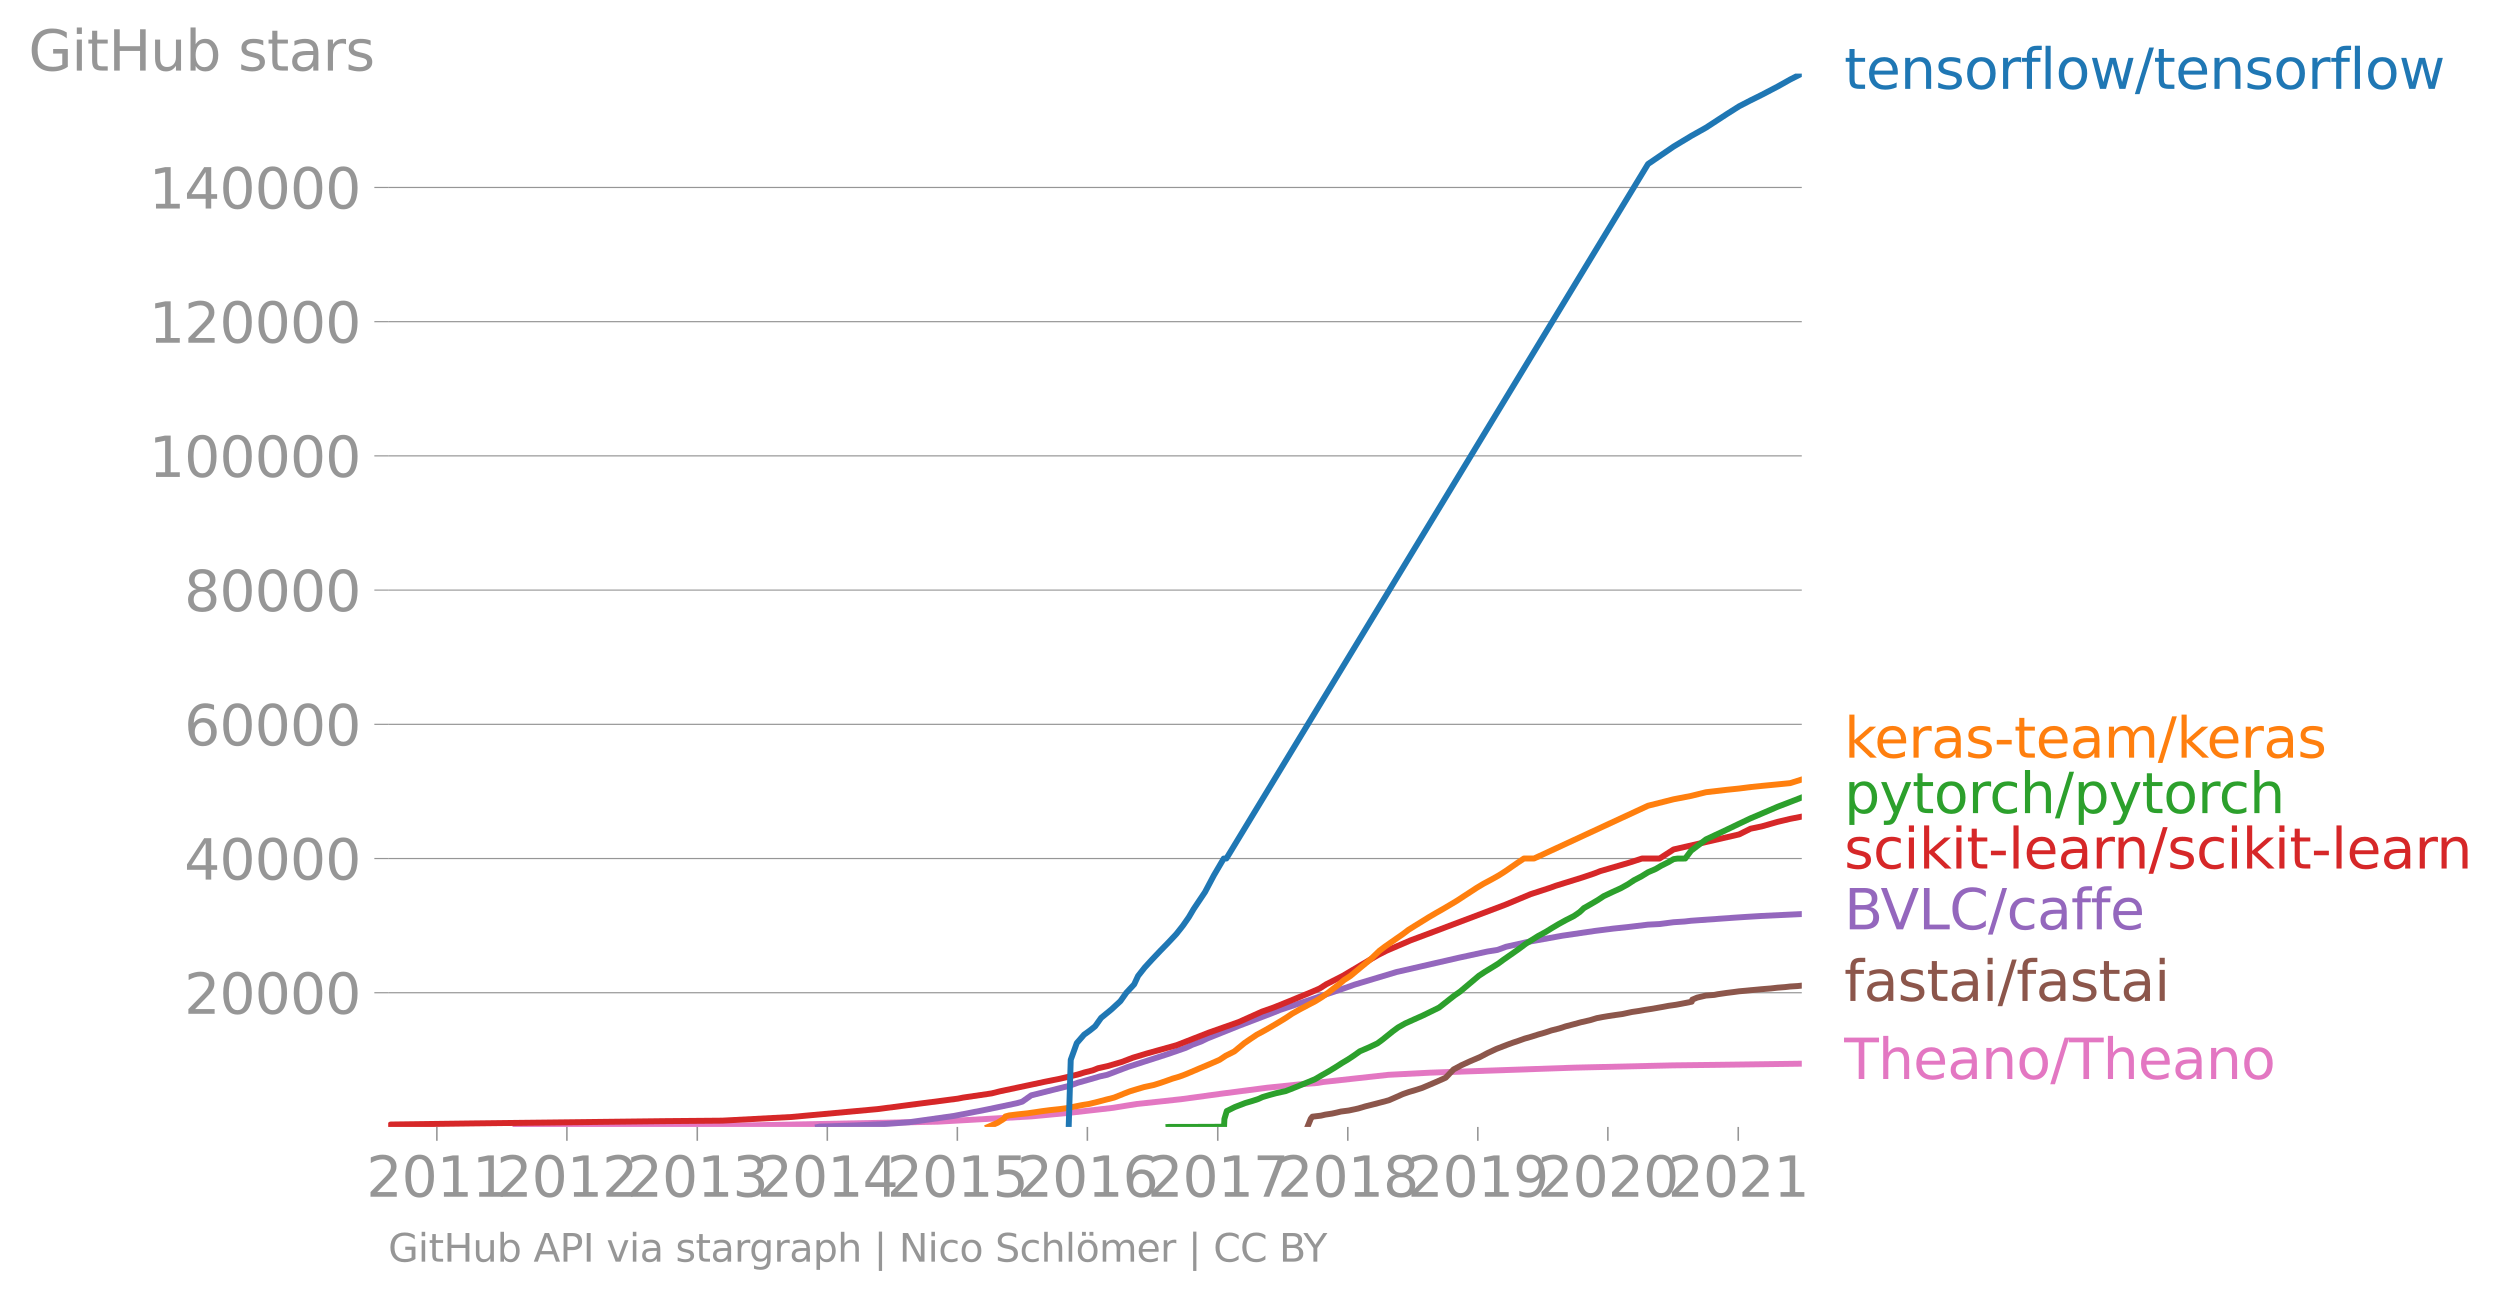 <svg height="437.643" viewBox="0 0 631.587 328.232" width="842.116" xmlns="http://www.w3.org/2000/svg" xmlns:xlink="http://www.w3.org/1999/xlink"><defs><style>*{stroke-linecap:butt;stroke-linejoin:round}</style></defs><g id="figure_1"><path d="M0 328.232h631.587V0H0z" style="fill:none" id="patch_1"/><g id="axes_1"><path d="M98.073 284.703h357.12V18.591H98.073z" style="fill:none" id="patch_2"/><path clip-path="url(#p954c285ca5)" d="m130.271 284.703.987-.21 31.77-.07 25.73-.112 48.153-.935 23.584-1.33 3.877-.362 6.256-.606 6.434-.725 4.164-.483 2.949-.483 3.055-.484 11.171-1.207 10.575-1.45 11.152-1.45 8.146-.846 4.632-.363 1.399-.243 16.487-1.812 10.55-.542 36.454-1.27 24.825-.573 11.184-.132 21.141-.289h0" style="fill:none;stroke:#e377c2;stroke-linecap:square;stroke-width:1.5" id="line2d_1"/><g id="matplotlib.axis_1"><g id="xtick_1"><g id="line2d_2"><defs><path d="M0 0v3.5" id="mbefd7b916b" style="stroke:#969696;stroke-width:.4"/></defs><use style="fill:#969696;stroke:#969696;stroke-width:.4" x="110.367" xlink:href="#mbefd7b916b" y="284.703"/></g><g style="fill:#969696" transform="matrix(.14 0 0 -.14 92.552 302.34)" id="text_1"><defs><path d="M1228 531h2203V0H469v531q359 372 979 998 621 627 780 809 303 340 423 576 121 236 121 464 0 372-261 606-261 235-680 235-297 0-627-103-329-103-704-313v638q381 153 712 231 332 78 607 78 725 0 1156-363 431-362 431-968 0-288-108-546-107-257-392-607-78-91-497-524-418-433-1181-1211z" id="DejaVuSans-32" transform="scale(.016)"/><path d="M2034 4250q-487 0-733-480-245-479-245-1442 0-959 245-1439 246-480 733-480 491 0 736 480 246 480 246 1439 0 963-246 1442-245 480-736 480zm0 500q785 0 1199-621 414-620 414-1801 0-1178-414-1799Q2819-91 2034-91q-784 0-1198 620-414 621-414 1799 0 1181 414 1801 414 621 1198 621z" id="DejaVuSans-30" transform="scale(.016)"/><path d="M794 531h1031v3560L703 3866v575l1116 225h631V531h1031V0H794v531z" id="DejaVuSans-31" transform="scale(.016)"/></defs><use xlink:href="#DejaVuSans-32"/><use x="63.623" xlink:href="#DejaVuSans-30"/><use x="127.246" xlink:href="#DejaVuSans-31"/><use x="190.869" xlink:href="#DejaVuSans-31"/></g></g><g id="xtick_2"><use style="fill:#969696;stroke:#969696;stroke-width:.4" x="143.217" xlink:href="#mbefd7b916b" y="284.703" id="line2d_3"/><g style="fill:#969696" transform="matrix(.14 0 0 -.14 125.402 302.34)" id="text_2"><use xlink:href="#DejaVuSans-32"/><use x="63.623" xlink:href="#DejaVuSans-30"/><use x="127.246" xlink:href="#DejaVuSans-31"/><use x="190.869" xlink:href="#DejaVuSans-32"/></g></g><g id="xtick_3"><use style="fill:#969696;stroke:#969696;stroke-width:.4" x="176.158" xlink:href="#mbefd7b916b" y="284.703" id="line2d_4"/><g style="fill:#969696" transform="matrix(.14 0 0 -.14 158.343 302.34)" id="text_3"><defs><path d="M2597 2516q453-97 707-404 255-306 255-756 0-690-475-1069Q2609-91 1734-91q-293 0-604 58T488 141v609q262-153 574-231 313-78 654-78 593 0 904 234t311 681q0 413-289 645-289 233-804 233h-544v519h569q465 0 712 186t247 536q0 359-255 551-254 193-729 193-260 0-557-57-297-56-653-174v562q360 100 674 150t592 50q719 0 1137-327 419-326 419-882 0-388-222-655t-631-370z" id="DejaVuSans-33" transform="scale(.016)"/></defs><use xlink:href="#DejaVuSans-32"/><use x="63.623" xlink:href="#DejaVuSans-30"/><use x="127.246" xlink:href="#DejaVuSans-31"/><use x="190.869" xlink:href="#DejaVuSans-33"/></g></g><g id="xtick_4"><use style="fill:#969696;stroke:#969696;stroke-width:.4" x="209.008" xlink:href="#mbefd7b916b" y="284.703" id="line2d_5"/><g style="fill:#969696" transform="matrix(.14 0 0 -.14 191.193 302.34)" id="text_4"><defs><path d="M2419 4116 825 1625h1594v2491zm-166 550h794V1625h666v-525h-666V0h-628v1100H313v609l1940 2957z" id="DejaVuSans-34" transform="scale(.016)"/></defs><use xlink:href="#DejaVuSans-32"/><use x="63.623" xlink:href="#DejaVuSans-30"/><use x="127.246" xlink:href="#DejaVuSans-31"/><use x="190.869" xlink:href="#DejaVuSans-34"/></g></g><g id="xtick_5"><use style="fill:#969696;stroke:#969696;stroke-width:.4" x="241.858" xlink:href="#mbefd7b916b" y="284.703" id="line2d_6"/><g style="fill:#969696" transform="matrix(.14 0 0 -.14 224.043 302.34)" id="text_5"><defs><path d="M691 4666h2478v-532H1269V2991q137 47 274 70 138 23 276 23 781 0 1237-428 457-428 457-1159 0-753-469-1171Q2575-91 1722-91q-294 0-599 50Q819 9 494 109v635q281-153 581-228t634-75q541 0 856 284 316 284 316 772 0 487-316 771-315 285-856 285-253 0-505-56-251-56-513-175v2344z" id="DejaVuSans-35" transform="scale(.016)"/></defs><use xlink:href="#DejaVuSans-32"/><use x="63.623" xlink:href="#DejaVuSans-30"/><use x="127.246" xlink:href="#DejaVuSans-31"/><use x="190.869" xlink:href="#DejaVuSans-35"/></g></g><g id="xtick_6"><use style="fill:#969696;stroke:#969696;stroke-width:.4" x="274.709" xlink:href="#mbefd7b916b" y="284.703" id="line2d_7"/><g style="fill:#969696" transform="matrix(.14 0 0 -.14 256.894 302.34)" id="text_6"><defs><path d="M2113 2584q-425 0-674-291-248-290-248-796 0-503 248-796 249-292 674-292t673 292q248 293 248 796 0 506-248 796-248 291-673 291zm1253 1979v-575q-238 112-480 171-242 60-480 60-625 0-955-422-329-422-376-1275 184 272 462 417 279 145 613 145 703 0 1111-427 408-426 408-1160 0-719-425-1154Q2819-91 2113-91q-810 0-1238 620-428 621-428 1799 0 1106 525 1764t1409 658q238 0 480-47t505-140z" id="DejaVuSans-36" transform="scale(.016)"/></defs><use xlink:href="#DejaVuSans-32"/><use x="63.623" xlink:href="#DejaVuSans-30"/><use x="127.246" xlink:href="#DejaVuSans-31"/><use x="190.869" xlink:href="#DejaVuSans-36"/></g></g><g id="xtick_7"><use style="fill:#969696;stroke:#969696;stroke-width:.4" x="307.649" xlink:href="#mbefd7b916b" y="284.703" id="line2d_8"/><g style="fill:#969696" transform="matrix(.14 0 0 -.14 289.834 302.34)" id="text_7"><defs><path d="M525 4666h3000v-269L1831 0h-659l1594 4134H525v532z" id="DejaVuSans-37" transform="scale(.016)"/></defs><use xlink:href="#DejaVuSans-32"/><use x="63.623" xlink:href="#DejaVuSans-30"/><use x="127.246" xlink:href="#DejaVuSans-31"/><use x="190.869" xlink:href="#DejaVuSans-37"/></g></g><g id="xtick_8"><use style="fill:#969696;stroke:#969696;stroke-width:.4" x="340.5" xlink:href="#mbefd7b916b" y="284.703" id="line2d_9"/><g style="fill:#969696" transform="matrix(.14 0 0 -.14 322.685 302.34)" id="text_8"><defs><path d="M2034 2216q-450 0-708-241-257-241-257-662 0-422 257-663 258-241 708-241t709 242q260 243 260 662 0 421-258 662-257 241-711 241zm-631 268q-406 100-633 378-226 279-226 679 0 559 398 884 399 325 1092 325 697 0 1094-325t397-884q0-400-227-679-226-278-629-378 456-106 710-416 255-309 255-755 0-679-414-1042Q2806-91 2034-91q-771 0-1186 362-414 363-414 1042 0 446 256 755 257 310 713 416zm-231 997q0-362 226-565 227-203 636-203 407 0 636 203 230 203 230 565 0 363-230 566-229 203-636 203-409 0-636-203-226-203-226-566z" id="DejaVuSans-38" transform="scale(.016)"/></defs><use xlink:href="#DejaVuSans-32"/><use x="63.623" xlink:href="#DejaVuSans-30"/><use x="127.246" xlink:href="#DejaVuSans-31"/><use x="190.869" xlink:href="#DejaVuSans-38"/></g></g><g id="xtick_9"><use style="fill:#969696;stroke:#969696;stroke-width:.4" x="373.35" xlink:href="#mbefd7b916b" y="284.703" id="line2d_10"/><g style="fill:#969696" transform="matrix(.14 0 0 -.14 355.535 302.34)" id="text_9"><defs><path d="M703 97v575q238-113 481-172 244-59 479-59 625 0 954 420 330 420 377 1277-181-269-460-413-278-144-615-144-700 0-1108 423-408 424-408 1159 0 718 425 1152 425 435 1131 435 810 0 1236-621 427-620 427-1801 0-1103-524-1761Q2575-91 1691-91q-238 0-482 47Q966 3 703 97zm1256 1978q425 0 673 290 249 291 249 798 0 503-249 795-248 292-673 292t-673-292q-248-292-248-795 0-507 248-798 248-290 673-290z" id="DejaVuSans-39" transform="scale(.016)"/></defs><use xlink:href="#DejaVuSans-32"/><use x="63.623" xlink:href="#DejaVuSans-30"/><use x="127.246" xlink:href="#DejaVuSans-31"/><use x="190.869" xlink:href="#DejaVuSans-39"/></g></g><g id="xtick_10"><use style="fill:#969696;stroke:#969696;stroke-width:.4" x="406.2" xlink:href="#mbefd7b916b" y="284.703" id="line2d_11"/><g style="fill:#969696" transform="matrix(.14 0 0 -.14 388.385 302.34)" id="text_10"><use xlink:href="#DejaVuSans-32"/><use x="63.623" xlink:href="#DejaVuSans-30"/><use x="127.246" xlink:href="#DejaVuSans-32"/><use x="190.869" xlink:href="#DejaVuSans-30"/></g></g><g id="xtick_11"><use style="fill:#969696;stroke:#969696;stroke-width:.4" x="439.141" xlink:href="#mbefd7b916b" y="284.703" id="line2d_12"/><g style="fill:#969696" transform="matrix(.14 0 0 -.14 421.326 302.34)" id="text_11"><use xlink:href="#DejaVuSans-32"/><use x="63.623" xlink:href="#DejaVuSans-30"/><use x="127.246" xlink:href="#DejaVuSans-32"/><use x="190.869" xlink:href="#DejaVuSans-31"/></g></g></g><g id="matplotlib.axis_2"><g id="ytick_1"><path clip-path="url(#p954c285ca5)" d="M98.073 250.798h357.12" style="fill:none;stroke:#969696;stroke-linecap:square;stroke-width:.3" id="line2d_13"/><g id="line2d_14"><defs><path d="M0 0h-3.5" id="m7d6b583d0f" style="stroke:#969696;stroke-width:.3"/></defs><use style="fill:#969696;stroke:#969696;stroke-width:.3" x="98.073" xlink:href="#m7d6b583d0f" y="250.798"/></g><g style="fill:#969696" transform="matrix(.14 0 0 -.14 46.536 256.117)" id="text_12"><use xlink:href="#DejaVuSans-32"/><use x="63.623" xlink:href="#DejaVuSans-30"/><use x="127.246" xlink:href="#DejaVuSans-30"/><use x="190.869" xlink:href="#DejaVuSans-30"/><use x="254.492" xlink:href="#DejaVuSans-30"/></g></g><g id="ytick_2"><path clip-path="url(#p954c285ca5)" d="M98.073 216.892h357.12" style="fill:none;stroke:#969696;stroke-linecap:square;stroke-width:.3" id="line2d_15"/><use style="fill:#969696;stroke:#969696;stroke-width:.3" x="98.073" xlink:href="#m7d6b583d0f" y="216.892" id="line2d_16"/><g style="fill:#969696" transform="matrix(.14 0 0 -.14 46.536 222.211)" id="text_13"><use xlink:href="#DejaVuSans-34"/><use x="63.623" xlink:href="#DejaVuSans-30"/><use x="127.246" xlink:href="#DejaVuSans-30"/><use x="190.869" xlink:href="#DejaVuSans-30"/><use x="254.492" xlink:href="#DejaVuSans-30"/></g></g><g id="ytick_3"><path clip-path="url(#p954c285ca5)" d="M98.073 182.986h357.12" style="fill:none;stroke:#969696;stroke-linecap:square;stroke-width:.3" id="line2d_17"/><use style="fill:#969696;stroke:#969696;stroke-width:.3" x="98.073" xlink:href="#m7d6b583d0f" y="182.986" id="line2d_18"/><g style="fill:#969696" transform="matrix(.14 0 0 -.14 46.536 188.305)" id="text_14"><use xlink:href="#DejaVuSans-36"/><use x="63.623" xlink:href="#DejaVuSans-30"/><use x="127.246" xlink:href="#DejaVuSans-30"/><use x="190.869" xlink:href="#DejaVuSans-30"/><use x="254.492" xlink:href="#DejaVuSans-30"/></g></g><g id="ytick_4"><path clip-path="url(#p954c285ca5)" d="M98.073 149.08h357.12" style="fill:none;stroke:#969696;stroke-linecap:square;stroke-width:.3" id="line2d_19"/><use style="fill:#969696;stroke:#969696;stroke-width:.3" x="98.073" xlink:href="#m7d6b583d0f" y="149.08" id="line2d_20"/><g style="fill:#969696" transform="matrix(.14 0 0 -.14 46.536 154.398)" id="text_15"><use xlink:href="#DejaVuSans-38"/><use x="63.623" xlink:href="#DejaVuSans-30"/><use x="127.246" xlink:href="#DejaVuSans-30"/><use x="190.869" xlink:href="#DejaVuSans-30"/><use x="254.492" xlink:href="#DejaVuSans-30"/></g></g><g id="ytick_5"><path clip-path="url(#p954c285ca5)" d="M98.073 115.173h357.12" style="fill:none;stroke:#969696;stroke-linecap:square;stroke-width:.3" id="line2d_21"/><use style="fill:#969696;stroke:#969696;stroke-width:.3" x="98.073" xlink:href="#m7d6b583d0f" y="115.173" id="line2d_22"/><g style="fill:#969696" transform="matrix(.14 0 0 -.14 37.628 120.492)" id="text_16"><use xlink:href="#DejaVuSans-31"/><use x="63.623" xlink:href="#DejaVuSans-30"/><use x="127.246" xlink:href="#DejaVuSans-30"/><use x="190.869" xlink:href="#DejaVuSans-30"/><use x="254.492" xlink:href="#DejaVuSans-30"/><use x="318.115" xlink:href="#DejaVuSans-30"/></g></g><g id="ytick_6"><path clip-path="url(#p954c285ca5)" d="M98.073 81.267h357.12" style="fill:none;stroke:#969696;stroke-linecap:square;stroke-width:.3" id="line2d_23"/><use style="fill:#969696;stroke:#969696;stroke-width:.3" x="98.073" xlink:href="#m7d6b583d0f" y="81.267" id="line2d_24"/><g style="fill:#969696" transform="matrix(.14 0 0 -.14 37.628 86.586)" id="text_17"><use xlink:href="#DejaVuSans-31"/><use x="63.623" xlink:href="#DejaVuSans-32"/><use x="127.246" xlink:href="#DejaVuSans-30"/><use x="190.869" xlink:href="#DejaVuSans-30"/><use x="254.492" xlink:href="#DejaVuSans-30"/><use x="318.115" xlink:href="#DejaVuSans-30"/></g></g><g id="ytick_7"><path clip-path="url(#p954c285ca5)" d="M98.073 47.36h357.12" style="fill:none;stroke:#969696;stroke-linecap:square;stroke-width:.3" id="line2d_25"/><use style="fill:#969696;stroke:#969696;stroke-width:.3" x="98.073" xlink:href="#m7d6b583d0f" y="47.361" id="line2d_26"/><g style="fill:#969696" transform="matrix(.14 0 0 -.14 37.628 52.68)" id="text_18"><use xlink:href="#DejaVuSans-31"/><use x="63.623" xlink:href="#DejaVuSans-34"/><use x="127.246" xlink:href="#DejaVuSans-30"/><use x="190.869" xlink:href="#DejaVuSans-30"/><use x="254.492" xlink:href="#DejaVuSans-30"/><use x="318.115" xlink:href="#DejaVuSans-30"/></g></g><g style="fill:#969696" transform="matrix(.14 0 0 -.14 7.2 17.838)" id="text_19"><defs><path d="M3809 666v1253H2778v519h1656V434q-365-259-806-392-440-133-940-133-1094 0-1712 639-617 640-617 1780 0 1144 617 1783 618 639 1712 639 456 0 867-113 411-112 758-331v-672q-350 297-744 447t-828 150q-857 0-1287-478-429-478-429-1425 0-944 429-1422 430-478 1287-478 334 0 596 58 263 58 472 180z" id="DejaVuSans-47" transform="scale(.016)"/><path d="M603 3500h575V0H603v3500zm0 1363h575v-729H603v729z" id="DejaVuSans-69" transform="scale(.016)"/><path d="M1172 4494v-994h1184v-447H1172V1153q0-428 117-550t477-122h590V0h-590q-666 0-919 248-253 249-253 905v1900H172v447h422v994h578z" id="DejaVuSans-74" transform="scale(.016)"/><path d="M628 4666h631V2753h2294v1913h631V0h-631v2222H1259V0H628v4666z" id="DejaVuSans-48" transform="scale(.016)"/><path d="M544 1381v2119h575V1403q0-497 193-746 194-248 582-248 465 0 735 297 271 297 271 810v1984h575V0h-575v538q-209-319-486-474-276-155-642-155-603 0-916 375-312 375-312 1097zm1447 2203z" id="DejaVuSans-75" transform="scale(.016)"/><path d="M3116 1747q0 634-261 995t-717 361q-457 0-718-361t-261-995q0-634 261-995t718-361q456 0 717 361t261 995zM1159 2969q182 312 458 463 277 152 661 152 638 0 1036-506 399-506 399-1331T3314 415Q2916-91 2278-91q-384 0-661 152-276 152-458 464V0H581v4863h578V2969z" id="DejaVuSans-62" transform="scale(.016)"/><path d="M2834 3397v-544q-243 125-506 187-262 63-544 63-428 0-642-131t-214-394q0-200 153-314t616-217l197-44q612-131 870-370t258-667q0-488-386-773Q2250-91 1575-91q-281 0-586 55T347 128v594q319-166 628-249 309-82 613-82 406 0 624 139 219 139 219 392 0 234-158 359-157 125-692 241l-200 47q-534 112-772 345-237 233-237 639 0 494 350 762 350 269 994 269 318 0 599-47 282-46 519-140z" id="DejaVuSans-73" transform="scale(.016)"/><path d="M2194 1759q-697 0-966-159t-269-544q0-306 202-486 202-179 548-179 479 0 768 339t289 901v128h-572zm1147 238V0h-575v531q-197-318-491-470T1556-91q-537 0-855 302-317 302-317 808 0 590 395 890 396 300 1180 300h807v57q0 397-261 614t-733 217q-300 0-585-72-284-72-546-216v532q315 122 612 182 297 61 578 61 760 0 1135-394 375-393 375-1193z" id="DejaVuSans-61" transform="scale(.016)"/><path d="M2631 2963q-97 56-211 82-114 27-251 27-488 0-749-317t-261-911V0H581v3500h578v-544q182 319 472 473 291 155 707 155 59 0 131-8 72-7 159-23l3-590z" id="DejaVuSans-72" transform="scale(.016)"/></defs><use xlink:href="#DejaVuSans-47"/><use x="77.49" xlink:href="#DejaVuSans-69"/><use x="105.273" xlink:href="#DejaVuSans-74"/><use x="144.482" xlink:href="#DejaVuSans-48"/><use x="219.678" xlink:href="#DejaVuSans-75"/><use x="283.057" xlink:href="#DejaVuSans-62"/><use x="346.533" xlink:href="#DejaVuSans-20"/><use x="378.32" xlink:href="#DejaVuSans-73"/><use x="430.42" xlink:href="#DejaVuSans-74"/><use x="469.629" xlink:href="#DejaVuSans-61"/><use x="530.908" xlink:href="#DejaVuSans-72"/><use x="572.021" xlink:href="#DejaVuSans-73"/></g></g><path clip-path="url(#p954c285ca5)" d="m330.308 284.703.839-2.073.413-.52 2.161-.258 1.074-.26 1.708-.26 1.19-.259 1.065-.259 1.991-.26 2.4-.516 1.74-.52 2.058-.518 1.99-.519 1.932-.519 1.202-.518 2.34-1.038 1.476-.517 1.752-.519 1.62-.518 1.227-.52 2.428-1.037 2.321-1.037 1.978-2.075 1.923-1.038 2.267-1.037 2.441-1.036 1.97-1.038 2.225-1.037 2.69-1.038 1.417-.519 1.544-.518 1.445-.52 1.806-.518 1.622-.519 1.822-.518 1.548-.52 2.04-.518 1.57-.517 1.988-.519 1.896-.519 2.274-.518 1.721-.52 1.362-.258 1.533-.26 1.717-.26 1.846-.259 2.407-.518 1.765-.26 1.462-.26 1.705-.259 1.47-.259 1.47-.26 1.369-.259 1.84-.26 1.386-.258 2.63-.52.14-.518 1.232-.519 2.214-.519 2.137-.169.843-.17 2.336-.339 1.607-.198 1.46-.198 1.516-.136 1.386-.136 1.442-.13 1.336-.13 2.37-.192 1.702-.194 1.87-.145 1.274-.148 1.846-.112 1.094-.112" style="fill:none;stroke:#8c564b;stroke-linecap:square;stroke-width:1.5" id="line2d_27"/><path clip-path="url(#p954c285ca5)" d="m206.659 284.703.484-.098 2.866-.075 6.481-.225 7.953-.4 5.318-.399 2.84-.4 8.459-1.197 8.197-1.597 7.608-1.597 1.398-.4 2.257-1.597 9.56-2.395 2.237-.799 2.846-.798 2.74-.799 1.82-.398 5.255-1.997 9.912-3.194 4.627-1.597 1.69-.799 2.18-.798 1.652-.799 7.957-3.195 8.366-3.194 1.982-.799 16.55-5.59 2.27-.798 10.62-3.194 15.66-3.592 7.36-1.597 2.501-.4 2.183-.799 5.357-1.197 8.87-1.597 8.126-1.198 4.752-.599 3.776-.4 4.978-.6 2.92-.15 3.53-.459 2.806-.184 1.6-.185 10.905-.778 3.069-.202 3.856-.234 10.16-.483h0" style="fill:none;stroke:#9467bd;stroke-linecap:square;stroke-width:1.5" id="line2d_28"/><g style="fill:#1f77b4" transform="matrix(.14 0 0 -.14 465.907 22.454)" id="text_20"><defs><path d="M3597 1894v-281H953q38-594 358-905t892-311q331 0 642 81t618 244V178Q3153 47 2828-22t-659-69q-838 0-1327 487-489 488-489 1320 0 859 464 1363 464 505 1252 505 706 0 1117-455 411-454 411-1235zm-575 169q-6 471-264 752-258 282-683 282-481 0-770-272t-333-766l2050 4z" id="DejaVuSans-65" transform="scale(.016)"/><path d="M3513 2113V0h-575v2094q0 497-194 743-194 247-581 247-466 0-735-297-269-296-269-809V0H581v3500h578v-544q207 316 486 472 280 156 646 156 603 0 912-373 310-373 310-1098z" id="DejaVuSans-6e" transform="scale(.016)"/><path d="M1959 3097q-462 0-731-361t-269-989q0-628 267-989 268-361 733-361 460 0 728 362 269 363 269 988 0 622-269 986-268 364-728 364zm0 487q750 0 1178-488 429-487 429-1349 0-859-429-1349Q2709-91 1959-91q-753 0-1180 489-426 490-426 1349 0 862 426 1349 427 488 1180 488z" id="DejaVuSans-6f" transform="scale(.016)"/><path d="M2375 4863v-479h-550q-309 0-430-125-120-125-120-450v-309h947v-447h-947V0H697v3053H147v447h550v244q0 584 272 851 272 268 862 268h544z" id="DejaVuSans-66" transform="scale(.016)"/><path d="M603 4863h575V0H603v4863z" id="DejaVuSans-6c" transform="scale(.016)"/><path d="M269 3500h575l719-2731 715 2731h678l719-2731 716 2731h575L4050 0h-678l-753 2869L1863 0h-679L269 3500z" id="DejaVuSans-77" transform="scale(.016)"/><path d="M1625 4666h531L531-594H0l1625 5260z" id="DejaVuSans-2f" transform="scale(.016)"/></defs><use xlink:href="#DejaVuSans-74"/><use x="39.209" xlink:href="#DejaVuSans-65"/><use x="100.732" xlink:href="#DejaVuSans-6e"/><use x="164.111" xlink:href="#DejaVuSans-73"/><use x="216.211" xlink:href="#DejaVuSans-6f"/><use x="277.393" xlink:href="#DejaVuSans-72"/><use x="318.506" xlink:href="#DejaVuSans-66"/><use x="353.711" xlink:href="#DejaVuSans-6c"/><use x="381.494" xlink:href="#DejaVuSans-6f"/><use x="442.676" xlink:href="#DejaVuSans-77"/><use x="524.463" xlink:href="#DejaVuSans-2f"/><use x="558.154" xlink:href="#DejaVuSans-74"/><use x="597.363" xlink:href="#DejaVuSans-65"/><use x="658.887" xlink:href="#DejaVuSans-6e"/><use x="722.266" xlink:href="#DejaVuSans-73"/><use x="774.365" xlink:href="#DejaVuSans-6f"/><use x="835.547" xlink:href="#DejaVuSans-72"/><use x="876.66" xlink:href="#DejaVuSans-66"/><use x="911.865" xlink:href="#DejaVuSans-6c"/><use x="939.648" xlink:href="#DejaVuSans-6f"/><use x="1000.83" xlink:href="#DejaVuSans-77"/></g><g style="fill:#ff7f0e" transform="matrix(.14 0 0 -.14 465.907 191.421)" id="text_21"><defs><path d="M581 4863h578V1991l1716 1509h734L1753 1863 3688 0h-750L1159 1709V0H581v4863z" id="DejaVuSans-6b" transform="scale(.016)"/><path d="M313 2009h1684v-512H313v512z" id="DejaVuSans-2d" transform="scale(.016)"/><path d="M3328 2828q216 388 516 572t706 184q547 0 844-383 297-382 297-1088V0h-578v2094q0 503-179 746-178 244-543 244-447 0-707-297-259-296-259-809V0h-578v2094q0 506-178 748t-550 242q-441 0-701-298-259-298-259-808V0H581v3500h578v-544q197 322 472 475t653 153q382 0 649-194 267-193 395-562z" id="DejaVuSans-6d" transform="scale(.016)"/></defs><use xlink:href="#DejaVuSans-6b"/><use x="54.285" xlink:href="#DejaVuSans-65"/><use x="115.809" xlink:href="#DejaVuSans-72"/><use x="156.922" xlink:href="#DejaVuSans-61"/><use x="218.201" xlink:href="#DejaVuSans-73"/><use x="270.301" xlink:href="#DejaVuSans-2d"/><use x="306.385" xlink:href="#DejaVuSans-74"/><use x="345.594" xlink:href="#DejaVuSans-65"/><use x="407.117" xlink:href="#DejaVuSans-61"/><use x="468.396" xlink:href="#DejaVuSans-6d"/><use x="565.809" xlink:href="#DejaVuSans-2f"/><use x="599.5" xlink:href="#DejaVuSans-6b"/><use x="653.785" xlink:href="#DejaVuSans-65"/><use x="715.309" xlink:href="#DejaVuSans-72"/><use x="756.422" xlink:href="#DejaVuSans-61"/><use x="817.701" xlink:href="#DejaVuSans-73"/></g><g style="fill:#2ca02c" transform="matrix(.14 0 0 -.14 465.907 205.421)" id="text_22"><defs><path d="M1159 525v-1856H581v4831h578v-531q182 312 458 463 277 152 661 152 638 0 1036-506 399-506 399-1331T3314 415Q2916-91 2278-91q-384 0-661 152-276 152-458 464zm1957 1222q0 634-261 995t-717 361q-457 0-718-361t-261-995q0-634 261-995t718-361q456 0 717 361t261 995z" id="DejaVuSans-70" transform="scale(.016)"/><path d="M2059-325q-243-625-475-815-231-191-618-191H506v481h338q237 0 368 113 132 112 291 531l103 262L191 3500h609L1894 763l1094 2737h609L2059-325z" id="DejaVuSans-79" transform="scale(.016)"/><path d="M3122 3366v-538q-244 135-489 202t-495 67q-560 0-870-355-309-354-309-995t309-996q310-354 870-354 250 0 495 67t489 202V134Q2881 22 2623-34q-257-57-548-57-791 0-1257 497-465 497-465 1341 0 856 470 1346 471 491 1290 491 265 0 518-55 253-54 491-163z" id="DejaVuSans-63" transform="scale(.016)"/><path d="M3513 2113V0h-575v2094q0 497-194 743-194 247-581 247-466 0-735-297-269-296-269-809V0H581v4863h578V2956q207 316 486 472 280 156 646 156 603 0 912-373 310-373 310-1098z" id="DejaVuSans-68" transform="scale(.016)"/></defs><use xlink:href="#DejaVuSans-70"/><use x="63.477" xlink:href="#DejaVuSans-79"/><use x="122.656" xlink:href="#DejaVuSans-74"/><use x="161.865" xlink:href="#DejaVuSans-6f"/><use x="223.047" xlink:href="#DejaVuSans-72"/><use x="261.91" xlink:href="#DejaVuSans-63"/><use x="316.891" xlink:href="#DejaVuSans-68"/><use x="380.27" xlink:href="#DejaVuSans-2f"/><use x="413.961" xlink:href="#DejaVuSans-70"/><use x="477.438" xlink:href="#DejaVuSans-79"/><use x="536.617" xlink:href="#DejaVuSans-74"/><use x="575.826" xlink:href="#DejaVuSans-6f"/><use x="637.008" xlink:href="#DejaVuSans-72"/><use x="675.871" xlink:href="#DejaVuSans-63"/><use x="730.852" xlink:href="#DejaVuSans-68"/></g><g style="fill:#d62728" transform="matrix(.14 0 0 -.14 465.907 219.421)" id="text_23"><use xlink:href="#DejaVuSans-73"/><use x="52.1" xlink:href="#DejaVuSans-63"/><use x="107.08" xlink:href="#DejaVuSans-69"/><use x="134.863" xlink:href="#DejaVuSans-6b"/><use x="192.773" xlink:href="#DejaVuSans-69"/><use x="220.557" xlink:href="#DejaVuSans-74"/><use x="259.766" xlink:href="#DejaVuSans-2d"/><use x="295.85" xlink:href="#DejaVuSans-6c"/><use x="323.633" xlink:href="#DejaVuSans-65"/><use x="385.156" xlink:href="#DejaVuSans-61"/><use x="446.436" xlink:href="#DejaVuSans-72"/><use x="485.799" xlink:href="#DejaVuSans-6e"/><use x="549.178" xlink:href="#DejaVuSans-2f"/><use x="582.869" xlink:href="#DejaVuSans-73"/><use x="634.969" xlink:href="#DejaVuSans-63"/><use x="689.949" xlink:href="#DejaVuSans-69"/><use x="717.732" xlink:href="#DejaVuSans-6b"/><use x="775.643" xlink:href="#DejaVuSans-69"/><use x="803.426" xlink:href="#DejaVuSans-74"/><use x="842.635" xlink:href="#DejaVuSans-2d"/><use x="878.719" xlink:href="#DejaVuSans-6c"/><use x="906.502" xlink:href="#DejaVuSans-65"/><use x="968.025" xlink:href="#DejaVuSans-61"/><use x="1029.305" xlink:href="#DejaVuSans-72"/><use x="1068.668" xlink:href="#DejaVuSans-6e"/></g><g style="fill:#9467bd" transform="matrix(.14 0 0 -.14 465.907 234.784)" id="text_24"><defs><path d="M1259 2228V519h1013q509 0 754 211 246 211 246 645 0 438-246 645-245 208-754 208H1259zm0 1919V2741h935q462 0 688 173 227 174 227 530 0 353-227 528-226 175-688 175h-935zm-631 519h1613q722 0 1112-300 391-300 391-853 0-429-200-682t-588-315q466-100 724-418 258-317 258-792 0-625-425-966Q3088 0 2303 0H628v4666z" id="DejaVuSans-42" transform="scale(.016)"/><path d="M1831 0 50 4666h659L2188 738l1481 3928h656L2547 0h-716z" id="DejaVuSans-56" transform="scale(.016)"/><path d="M628 4666h631V531h2272V0H628v4666z" id="DejaVuSans-4c" transform="scale(.016)"/><path d="M4122 4306v-665q-319 297-680 443-361 147-767 147-800 0-1225-489t-425-1414q0-922 425-1411t1225-489q406 0 767 147t680 444V359q-331-225-702-338-370-112-782-112-1060 0-1670 648-609 649-609 1771 0 1125 609 1773 610 649 1670 649 418 0 788-111 371-111 696-333z" id="DejaVuSans-43" transform="scale(.016)"/></defs><use xlink:href="#DejaVuSans-42"/><use x="65.479" xlink:href="#DejaVuSans-56"/><use x="133.887" xlink:href="#DejaVuSans-4c"/><use x="189.6" xlink:href="#DejaVuSans-43"/><use x="259.424" xlink:href="#DejaVuSans-2f"/><use x="293.115" xlink:href="#DejaVuSans-63"/><use x="348.096" xlink:href="#DejaVuSans-61"/><use x="409.375" xlink:href="#DejaVuSans-66"/><use x="444.58" xlink:href="#DejaVuSans-66"/><use x="479.785" xlink:href="#DejaVuSans-65"/></g><g style="fill:#8c564b" transform="matrix(.14 0 0 -.14 465.907 252.865)" id="text_25"><use xlink:href="#DejaVuSans-66"/><use x="35.205" xlink:href="#DejaVuSans-61"/><use x="96.484" xlink:href="#DejaVuSans-73"/><use x="148.584" xlink:href="#DejaVuSans-74"/><use x="187.793" xlink:href="#DejaVuSans-61"/><use x="249.072" xlink:href="#DejaVuSans-69"/><use x="276.855" xlink:href="#DejaVuSans-2f"/><use x="310.547" xlink:href="#DejaVuSans-66"/><use x="345.752" xlink:href="#DejaVuSans-61"/><use x="407.031" xlink:href="#DejaVuSans-73"/><use x="459.131" xlink:href="#DejaVuSans-74"/><use x="498.34" xlink:href="#DejaVuSans-61"/><use x="559.619" xlink:href="#DejaVuSans-69"/></g><g style="fill:#e377c2" transform="matrix(.14 0 0 -.14 465.907 272.59)" id="text_26"><defs><path d="M-19 4666h3947v-532H2272V0h-634v4134H-19v532z" id="DejaVuSans-54" transform="scale(.016)"/></defs><use xlink:href="#DejaVuSans-54"/><use x="61.084" xlink:href="#DejaVuSans-68"/><use x="124.463" xlink:href="#DejaVuSans-65"/><use x="185.986" xlink:href="#DejaVuSans-61"/><use x="247.266" xlink:href="#DejaVuSans-6e"/><use x="310.645" xlink:href="#DejaVuSans-6f"/><use x="371.826" xlink:href="#DejaVuSans-2f"/><use x="405.518" xlink:href="#DejaVuSans-54"/><use x="466.602" xlink:href="#DejaVuSans-68"/><use x="529.98" xlink:href="#DejaVuSans-65"/><use x="591.504" xlink:href="#DejaVuSans-61"/><use x="652.783" xlink:href="#DejaVuSans-6e"/><use x="716.162" xlink:href="#DejaVuSans-6f"/></g><g style="fill:#969696" transform="matrix(.097 0 0 -.097 98.073 318.741)" id="text_27"><defs><path d="m2188 4044-857-2322h1716l-859 2322zm-357 622h716L4325 0h-656l-425 1197H1141L716 0H50l1781 4666z" id="DejaVuSans-41" transform="scale(.016)"/><path d="M1259 4147V2394h794q441 0 681 228 241 228 241 650 0 419-241 647-240 228-681 228h-794zm-631 519h1425q785 0 1186-355 402-355 402-1039 0-691-402-1044-401-353-1186-353h-794V0H628v4666z" id="DejaVuSans-50" transform="scale(.016)"/><path d="M628 4666h631V0H628v4666z" id="DejaVuSans-49" transform="scale(.016)"/><path d="M191 3500h609L1894 563l1094 2937h609L2284 0h-781L191 3500z" id="DejaVuSans-76" transform="scale(.016)"/><path d="M2906 1791q0 625-258 968-257 344-723 344-462 0-720-344-258-343-258-968 0-622 258-966t720-344q466 0 723 344 258 344 258 966zm575-1357q0-893-397-1329-396-436-1215-436-303 0-572 45t-522 139v559q253-137 500-202 247-66 503-66 566 0 847 295t281 892v285q-178-310-456-463T1784 0Q1141 0 747 490 353 981 353 1791q0 812 394 1302 394 491 1037 491 388 0 666-153t456-462v531h575V434z" id="DejaVuSans-67" transform="scale(.016)"/><path d="M1344 4891v-6400H813v6400h531z" id="DejaVuSans-7c" transform="scale(.016)"/><path d="M628 4666h850L3547 763v3903h612V0h-850L1241 3903V0H628v4666z" id="DejaVuSans-4e" transform="scale(.016)"/><path d="M3425 4513v-616q-359 172-678 256-319 85-616 85-515 0-795-200t-280-569q0-310 186-468 186-157 705-254l381-78q706-135 1042-474t336-907q0-679-455-1029Q2797-91 1919-91q-331 0-705 75-373 75-773 222v650q384-215 753-325 369-109 725-109 540 0 834 212 294 213 294 607 0 343-211 537t-692 291l-385 75q-706 140-1022 440-315 300-315 835 0 619 436 975t1201 356q329 0 669-60 341-59 697-177z" id="DejaVuSans-53" transform="scale(.016)"/><path d="M1959 3097q-462 0-731-361t-269-989q0-628 267-989 268-361 733-361 460 0 728 362 269 363 269 988 0 622-269 986-268 364-728 364zm0 487q750 0 1178-488 429-487 429-1349 0-859-429-1349Q2709-91 1959-91q-753 0-1180 489-426 490-426 1349 0 862 426 1349 427 488 1180 488zm295 1266h634v-631h-634v631zm-1222 0h634v-631h-634v631z" id="DejaVuSans-f6" transform="scale(.016)"/><path d="M-13 4666h679l1293-1919 1285 1919h678L2272 2222V0h-634v2222L-13 4666z" id="DejaVuSans-59" transform="scale(.016)"/></defs><use xlink:href="#DejaVuSans-47"/><use x="77.49" xlink:href="#DejaVuSans-69"/><use x="105.273" xlink:href="#DejaVuSans-74"/><use x="144.482" xlink:href="#DejaVuSans-48"/><use x="219.678" xlink:href="#DejaVuSans-75"/><use x="283.057" xlink:href="#DejaVuSans-62"/><use x="346.533" xlink:href="#DejaVuSans-20"/><use x="378.32" xlink:href="#DejaVuSans-41"/><use x="446.729" xlink:href="#DejaVuSans-50"/><use x="507.031" xlink:href="#DejaVuSans-49"/><use x="536.523" xlink:href="#DejaVuSans-20"/><use x="568.311" xlink:href="#DejaVuSans-76"/><use x="627.49" xlink:href="#DejaVuSans-69"/><use x="655.273" xlink:href="#DejaVuSans-61"/><use x="716.553" xlink:href="#DejaVuSans-20"/><use x="748.34" xlink:href="#DejaVuSans-73"/><use x="800.439" xlink:href="#DejaVuSans-74"/><use x="839.648" xlink:href="#DejaVuSans-61"/><use x="900.928" xlink:href="#DejaVuSans-72"/><use x="940.291" xlink:href="#DejaVuSans-67"/><use x="1003.768" xlink:href="#DejaVuSans-72"/><use x="1044.881" xlink:href="#DejaVuSans-61"/><use x="1106.16" xlink:href="#DejaVuSans-70"/><use x="1169.637" xlink:href="#DejaVuSans-68"/><use x="1233.016" xlink:href="#DejaVuSans-20"/><use x="1264.803" xlink:href="#DejaVuSans-7c"/><use x="1298.494" xlink:href="#DejaVuSans-20"/><use x="1330.281" xlink:href="#DejaVuSans-4e"/><use x="1405.086" xlink:href="#DejaVuSans-69"/><use x="1432.869" xlink:href="#DejaVuSans-63"/><use x="1487.85" xlink:href="#DejaVuSans-6f"/><use x="1549.031" xlink:href="#DejaVuSans-20"/><use x="1580.818" xlink:href="#DejaVuSans-53"/><use x="1644.295" xlink:href="#DejaVuSans-63"/><use x="1699.275" xlink:href="#DejaVuSans-68"/><use x="1762.654" xlink:href="#DejaVuSans-6c"/><use x="1790.438" xlink:href="#DejaVuSans-f6"/><use x="1851.619" xlink:href="#DejaVuSans-6d"/><use x="1949.031" xlink:href="#DejaVuSans-65"/><use x="2010.555" xlink:href="#DejaVuSans-72"/><use x="2051.668" xlink:href="#DejaVuSans-20"/><use x="2083.455" xlink:href="#DejaVuSans-7c"/><use x="2117.146" xlink:href="#DejaVuSans-20"/><use x="2148.934" xlink:href="#DejaVuSans-43"/><use x="2218.758" xlink:href="#DejaVuSans-43"/><use x="2288.582" xlink:href="#DejaVuSans-20"/><use x="2320.369" xlink:href="#DejaVuSans-42"/><use x="2383.473" xlink:href="#DejaVuSans-59"/></g><path clip-path="url(#p954c285ca5)" d="m98.073 284.703.635-.61 21.08-.282 47.984-.57 14.679-.125 17.501-.927 21.715-1.987 6.063-.795 14.28-1.853 1.318-.266 7.201-1.06 2.111-.529 7.498-1.59 3.707-.793 3.972-.795 4.461-1.06 1.707-.53 2.103-.53 1.323-.53 2.385-.53 3.612-1.059 2.768-1.06 3.488-1.059 7.607-2.119 8.138-3.179 7.515-2.65 5.902-2.648 3.003-1.06 3.939-1.59 5.134-2.119 2.474-1.06 1.647-1.059 4.17-2.119 7.144-4.238 1.822-1.06 2.084-1.06 6.15-2.647 5.68-2.12 18.265-6.888 6.336-2.648 4.88-1.59 1.455-.529 6.81-2.119 3.122-1.06 1.343-.53 7.27-2.12 3.27-1.059h4.428l3.562-2.294 16.543-3.8 2.898-1.44 2.81-.581 4.043-1.153 3.145-.751 2.94-.575h0" style="fill:none;stroke:#d62728;stroke-linecap:square;stroke-width:1.5" id="line2d_29"/><path clip-path="url(#p954c285ca5)" d="m295.209 284.703.045-.003.754-.002 2.642-.002 2.314-.003 1.358-.005 1.462-.007.793-.003 1.995-.005 2.674-.033.002-.062.002-.126.009-.25.02-.504.048-1.006.604-2.01 2.037-1.006 2.6-1.005 1.723-.502 1.548-.503 1.112-.502 1.69-.504 1.824-.501 2.334-.504 2.55-1.005 2.444-1.005 2.432-1.006 1.712-1.005 1.782-1.005 1.652-1.006 1.56-1.007 1.682-1.005 1.51-1.005 1.399-1.006 2.332-1.005 2.126-1.005 1.354-1.006 2.492-2.01 1.367-1.006 1.773-1.005 2.225-1.005 2.259-1.006 2.057-1.005 2.059-1.005 2.556-2.013 1.274-1.005 1.456-1.005 2.388-2.01 2.389-2.012 1.53-1.005 1.652-1.005 1.624-1.006 1.364-1.005 1.437-1.005 1.44-1.005 1.41-1.006 1.332-1.005 1.585-1.005 1.605-1.007 1.865-1.006 1.628-1.005 1.693-1.005 1.837-1.006 1.98-1.005 1.467-1.005 1.062-1.006 1.77-1.007 1.719-1.005 1.52-1.005 2.125-1.006 2.2-1.005 1.808-1.005 1.52-1.006 1.917-1.005 1.625-1.007 1.93-.83 1.41-.831 1.668-.831 1.462-.833.965-.137H425.752l1.462-1.953 3.777-2.882 5.296-2.478 3.07-1.472 2.898-1.373 2.81-1.189 4.043-1.739 3.145-1.204 2.94-1.146" style="fill:none;stroke:#2ca02c;stroke-linecap:square;stroke-width:1.5" id="line2d_30"/><path clip-path="url(#p954c285ca5)" d="m249.604 284.703 2.417-1.058 1.68-1.06.3-.528.963-.265 2.15-.266 2.489-.264 1.824-.265 1.74-.264 2.037-.267 2.496-.264 1.959-.264 2.592-.531 1.343-.265 1.636-.264 2.16-.53 1.997-.53 2.087-.53 2.628-1.06 1.386-.529 1.73-.53 1.807-.53 2.463-.53 1.692-.529 1.525-.53 1.467-.53 1.792-.53 1.432-.529 1.27-.53 2.479-1.06 2.53-1.06 2.424-1.06 1.61-1.059 2.122-1.06 2.563-2.119 1.551-1.06 1.584-1.059 1.98-1.06 1.838-1.059 1.796-1.06 1.728-1.06 1.57-1.059 1.879-1.06 2.009-1.059 2.023-1.06 1.692-1.059 1.494-1.06 1.337-1.06 1.394-1.059 1.259-1.06 1.637-1.059 2.543-2.119 2.585-2.12 2.19-2.118 1.405-1.06 1.515-1.06 1.513-1.059 1.525-1.06 1.39-1.06 1.693-1.059 1.72-1.06 1.701-1.059 1.808-1.06 1.863-1.059 1.8-1.06 1.767-1.06 1.61-1.059 1.63-1.06 1.616-1.059 1.772-1.06 1.987-1.059 1.889-1.06 1.657-1.06 1.525-1.059 1.534-1.06 1.59-1.059h2.544l28.808-13.335 6.47-1.633 4.399-.85 3.777-.933 5.296-.616 3.07-.317 2.898-.37 2.81-.29 4.043-.392 3.145-.312 2.94-.924" style="fill:none;stroke:#ff7f0e;stroke-linecap:square;stroke-width:1.5" id="line2d_31"/><path clip-path="url(#p954c285ca5)" d="m269.989 284.703.517-16.951 1.53-4.239 1.84-2.119 1.465-1.06 1.323-1.059 1.508-2.12 2.586-2.118 2.297-2.12 1.495-2.119 1.978-2.119.987-2.119 1.664-2.119 1.943-2.12 2.008-2.118 2.064-2.12 1.984-2.119 1.675-2.119 1.477-2.119 1.252-2.119 1.422-2.12 1.422-2.118 2.245-4.239 2.491-4.238H309.823L416.345 41.441l6.47-4.415 4.399-2.657 3.777-2.119 5.296-3.453 3.07-1.943 2.898-1.5 2.81-1.39 4.043-2.113 3.145-1.763 2.94-1.497" style="fill:none;stroke:#1f77b4;stroke-linecap:square;stroke-width:1.5" id="line2d_32"/></g></g><defs><clipPath id="p954c285ca5"><path d="M98.073 18.591h357.12v266.112H98.073z"/></clipPath></defs></svg>